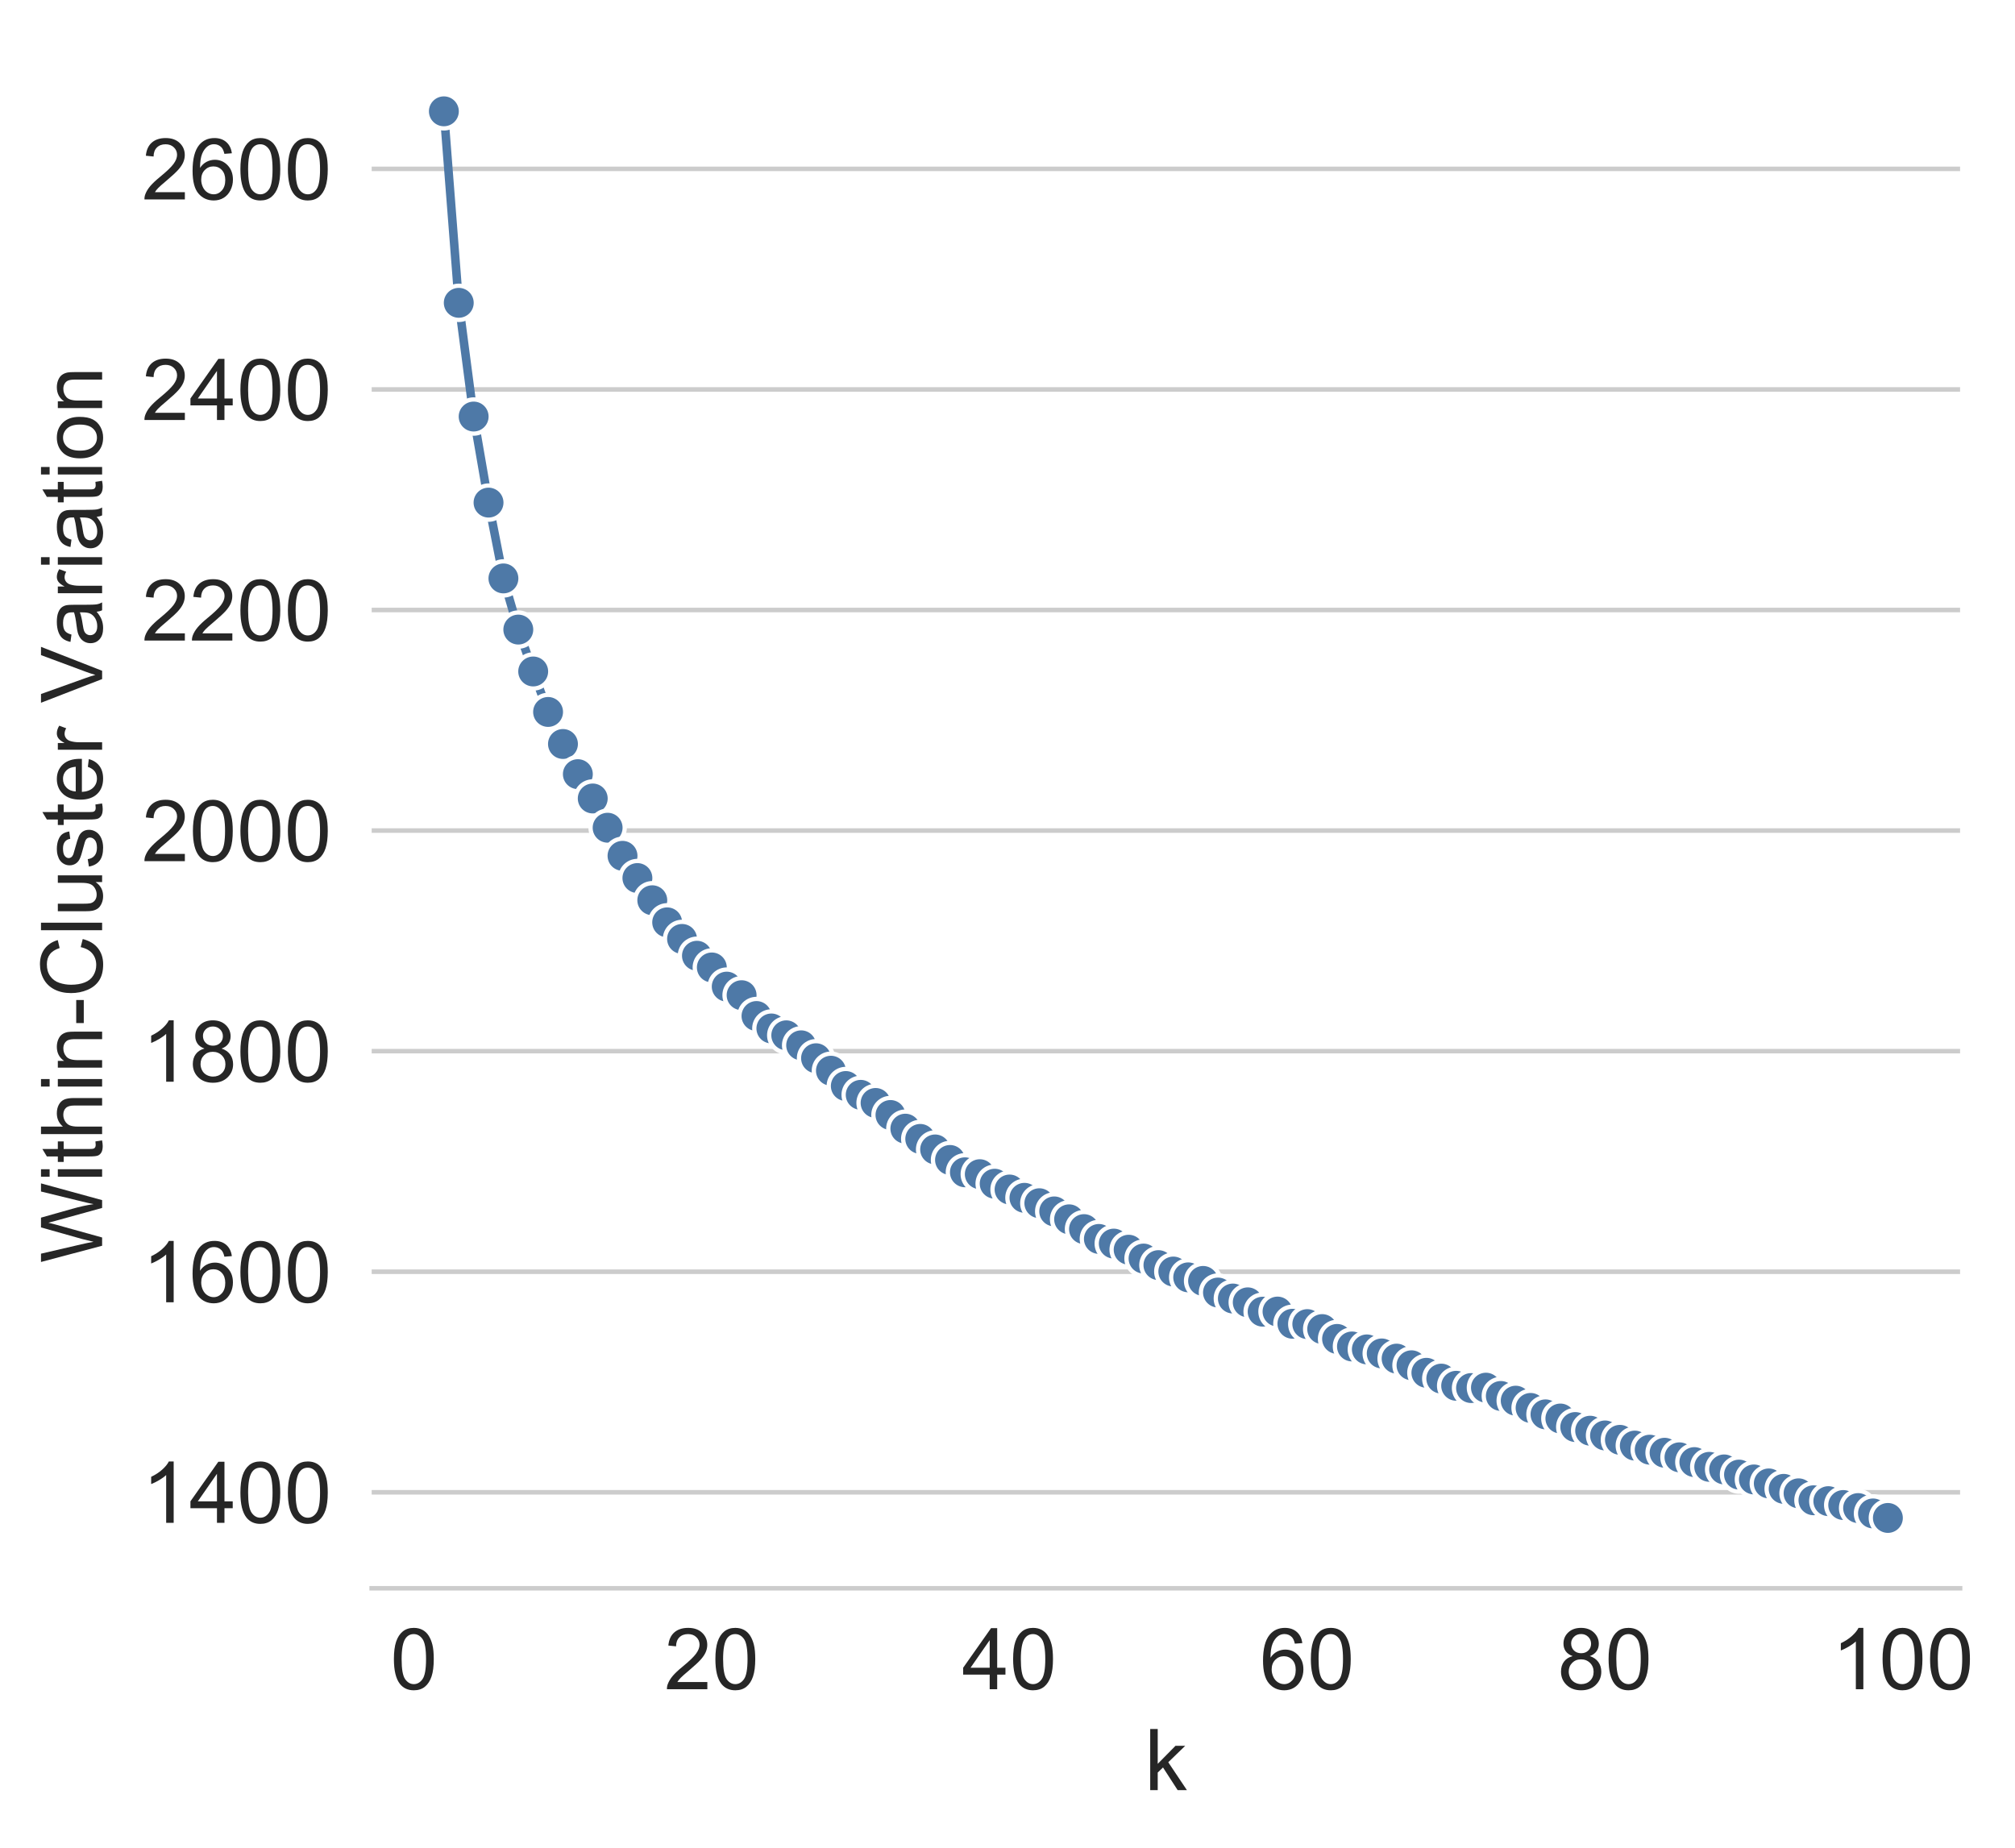 <?xml version="1.0" encoding="utf-8" standalone="no"?>
<!DOCTYPE svg PUBLIC "-//W3C//DTD SVG 1.1//EN"
  "http://www.w3.org/Graphics/SVG/1.1/DTD/svg11.dtd">
<!-- Created with matplotlib (https://matplotlib.org/) -->
<svg height="324.636pt" version="1.1" viewBox="0 0 353.929 324.636" width="353.929pt" xmlns="http://www.w3.org/2000/svg" xmlns:xlink="http://www.w3.org/1999/xlink">
 <defs>
  <style type="text/css">
*{stroke-linecap:butt;stroke-linejoin:round;}
  </style>
 </defs>
 <g id="figure_1">
  <g id="patch_1">
   <path d="M 0 324.636 
L 353.929 324.636 
L 353.929 0 
L 0 0 
z
" style="fill:#ffffff;"/>
  </g>
  <g id="axes_1">
   <g id="patch_2">
    <path d="M 65.284 279 
L 344.284 279 
L 344.284 7.2 
L 65.284 7.2 
z
" style="fill:#ffffff;"/>
   </g>
   <g id="matplotlib.axis_1">
    <g id="xtick_1">
     <g id="text_1">
      <!-- 0 -->
      <defs>
       <path d="M 4.156 35.297 
Q 4.156 48 6.766 55.734 
Q 9.375 63.484 14.516 67.672 
Q 19.672 71.875 27.484 71.875 
Q 33.25 71.875 37.594 69.547 
Q 41.938 67.234 44.766 62.859 
Q 47.609 58.5 49.219 52.219 
Q 50.828 45.953 50.828 35.297 
Q 50.828 22.703 48.234 14.969 
Q 45.656 7.234 40.5 3 
Q 35.359 -1.219 27.484 -1.219 
Q 17.141 -1.219 11.234 6.203 
Q 4.156 15.141 4.156 35.297 
z
M 13.188 35.297 
Q 13.188 17.672 17.312 11.828 
Q 21.438 6 27.484 6 
Q 33.547 6 37.672 11.859 
Q 41.797 17.719 41.797 35.297 
Q 41.797 52.984 37.672 58.781 
Q 33.547 64.594 27.391 64.594 
Q 21.344 64.594 17.719 59.469 
Q 13.188 52.938 13.188 35.297 
z
" id="ArialMT-48"/>
      </defs>
      <g style="fill:#262626;" transform="translate(68.565 296.737)scale(0.15 -0.15)">
       <use xlink:href="#ArialMT-48"/>
      </g>
     </g>
    </g>
    <g id="xtick_2">
     <g id="text_2">
      <!-- 20 -->
      <defs>
       <path d="M 50.344 8.453 
L 50.344 0 
L 3.031 0 
Q 2.938 3.172 4.047 6.109 
Q 5.859 10.938 9.828 15.625 
Q 13.812 20.312 21.344 26.469 
Q 33.016 36.031 37.109 41.625 
Q 41.219 47.219 41.219 52.203 
Q 41.219 57.422 37.469 61 
Q 33.734 64.594 27.734 64.594 
Q 21.391 64.594 17.578 60.781 
Q 13.766 56.984 13.719 50.25 
L 4.688 51.172 
Q 5.609 61.281 11.656 66.578 
Q 17.719 71.875 27.938 71.875 
Q 38.234 71.875 44.234 66.156 
Q 50.25 60.453 50.25 52 
Q 50.25 47.703 48.484 43.547 
Q 46.734 39.406 42.656 34.812 
Q 38.578 30.219 29.109 22.219 
Q 21.188 15.578 18.938 13.203 
Q 16.703 10.844 15.234 8.453 
z
" id="ArialMT-50"/>
      </defs>
      <g style="fill:#262626;" transform="translate(116.691 296.737)scale(0.15 -0.15)">
       <use xlink:href="#ArialMT-50"/>
       <use x="55.615" xlink:href="#ArialMT-48"/>
      </g>
     </g>
    </g>
    <g id="xtick_3">
     <g id="text_3">
      <!-- 40 -->
      <defs>
       <path d="M 32.328 0 
L 32.328 17.141 
L 1.266 17.141 
L 1.266 25.203 
L 33.938 71.578 
L 41.109 71.578 
L 41.109 25.203 
L 50.781 25.203 
L 50.781 17.141 
L 41.109 17.141 
L 41.109 0 
z
M 32.328 25.203 
L 32.328 57.469 
L 9.906 25.203 
z
" id="ArialMT-52"/>
      </defs>
      <g style="fill:#262626;" transform="translate(168.987 296.737)scale(0.15 -0.15)">
       <use xlink:href="#ArialMT-52"/>
       <use x="55.615" xlink:href="#ArialMT-48"/>
      </g>
     </g>
    </g>
    <g id="xtick_4">
     <g id="text_4">
      <!-- 60 -->
      <defs>
       <path d="M 49.75 54.047 
L 41.016 53.375 
Q 39.844 58.547 37.703 60.891 
Q 34.125 64.656 28.906 64.656 
Q 24.703 64.656 21.531 62.312 
Q 17.391 59.281 14.984 53.469 
Q 12.594 47.656 12.5 36.922 
Q 15.672 41.75 20.266 44.094 
Q 24.859 46.438 29.891 46.438 
Q 38.672 46.438 44.844 39.969 
Q 51.031 33.5 51.031 23.25 
Q 51.031 16.5 48.125 10.719 
Q 45.219 4.938 40.141 1.859 
Q 35.062 -1.219 28.609 -1.219 
Q 17.625 -1.219 10.688 6.859 
Q 3.766 14.938 3.766 33.5 
Q 3.766 54.25 11.422 63.672 
Q 18.109 71.875 29.438 71.875 
Q 37.891 71.875 43.281 67.141 
Q 48.688 62.406 49.75 54.047 
z
M 13.875 23.188 
Q 13.875 18.656 15.797 14.5 
Q 17.719 10.359 21.188 8.172 
Q 24.656 6 28.469 6 
Q 34.031 6 38.031 10.484 
Q 42.047 14.984 42.047 22.703 
Q 42.047 30.125 38.078 34.391 
Q 34.125 38.672 28.125 38.672 
Q 22.172 38.672 18.016 34.391 
Q 13.875 30.125 13.875 23.188 
z
" id="ArialMT-54"/>
      </defs>
      <g style="fill:#262626;" transform="translate(221.283 296.737)scale(0.15 -0.15)">
       <use xlink:href="#ArialMT-54"/>
       <use x="55.615" xlink:href="#ArialMT-48"/>
      </g>
     </g>
    </g>
    <g id="xtick_5">
     <g id="text_5">
      <!-- 80 -->
      <defs>
       <path d="M 17.672 38.812 
Q 12.203 40.828 9.562 44.531 
Q 6.938 48.25 6.938 53.422 
Q 6.938 61.234 12.547 66.547 
Q 18.172 71.875 27.484 71.875 
Q 36.859 71.875 42.578 66.422 
Q 48.297 60.984 48.297 53.172 
Q 48.297 48.188 45.672 44.5 
Q 43.062 40.828 37.75 38.812 
Q 44.344 36.672 47.781 31.875 
Q 51.219 27.094 51.219 20.453 
Q 51.219 11.281 44.719 5.031 
Q 38.234 -1.219 27.641 -1.219 
Q 17.047 -1.219 10.547 5.047 
Q 4.047 11.328 4.047 20.703 
Q 4.047 27.688 7.594 32.391 
Q 11.141 37.109 17.672 38.812 
z
M 15.922 53.719 
Q 15.922 48.641 19.188 45.406 
Q 22.469 42.188 27.688 42.188 
Q 32.766 42.188 36.016 45.375 
Q 39.266 48.578 39.266 53.219 
Q 39.266 58.062 35.906 61.359 
Q 32.562 64.656 27.594 64.656 
Q 22.562 64.656 19.234 61.422 
Q 15.922 58.203 15.922 53.719 
z
M 13.094 20.656 
Q 13.094 16.891 14.875 13.375 
Q 16.656 9.859 20.172 7.922 
Q 23.688 6 27.734 6 
Q 34.031 6 38.125 10.047 
Q 42.234 14.109 42.234 20.359 
Q 42.234 26.703 38.016 30.859 
Q 33.797 35.016 27.438 35.016 
Q 21.234 35.016 17.156 30.906 
Q 13.094 26.812 13.094 20.656 
z
" id="ArialMT-56"/>
      </defs>
      <g style="fill:#262626;" transform="translate(273.579 296.737)scale(0.15 -0.15)">
       <use xlink:href="#ArialMT-56"/>
       <use x="55.615" xlink:href="#ArialMT-48"/>
      </g>
     </g>
    </g>
    <g id="xtick_6">
     <g id="text_6">
      <!-- 100 -->
      <defs>
       <path d="M 37.25 0 
L 28.469 0 
L 28.469 56 
Q 25.297 52.984 20.141 49.953 
Q 14.984 46.922 10.891 45.406 
L 10.891 53.906 
Q 18.266 57.375 23.781 62.297 
Q 29.297 67.234 31.594 71.875 
L 37.25 71.875 
z
" id="ArialMT-49"/>
      </defs>
      <g style="fill:#262626;" transform="translate(321.704 296.737)scale(0.15 -0.15)">
       <use xlink:href="#ArialMT-49"/>
       <use x="55.615" xlink:href="#ArialMT-48"/>
       <use x="111.23" xlink:href="#ArialMT-48"/>
      </g>
     </g>
    </g>
    <g id="text_7">
     <!-- k -->
     <defs>
      <path d="M 6.641 0 
L 6.641 71.578 
L 15.438 71.578 
L 15.438 30.766 
L 36.234 51.859 
L 47.609 51.859 
L 27.781 32.625 
L 49.609 0 
L 38.766 0 
L 21.625 26.516 
L 15.438 20.562 
L 15.438 0 
z
" id="ArialMT-107"/>
     </defs>
     <g style="fill:#262626;" transform="translate(201.034 314.455)scale(0.15 -0.15)">
      <use xlink:href="#ArialMT-107"/>
     </g>
    </g>
   </g>
   <g id="matplotlib.axis_2">
    <g id="ytick_1">
     <g id="line2d_1">
      <path clip-path="url(#p3344b797a6)" d="M 65.284 262.137 
L 344.284 262.137 
" style="fill:none;stroke:#cccccc;stroke-linecap:round;stroke-width:0.8;"/>
     </g>
     <g id="text_8">
      <!-- 1400 -->
      <g style="fill:#262626;" transform="translate(24.918 267.506)scale(0.15 -0.15)">
       <use xlink:href="#ArialMT-49"/>
       <use x="55.615" xlink:href="#ArialMT-52"/>
       <use x="111.23" xlink:href="#ArialMT-48"/>
       <use x="166.846" xlink:href="#ArialMT-48"/>
      </g>
     </g>
    </g>
    <g id="ytick_2">
     <g id="line2d_2">
      <path clip-path="url(#p3344b797a6)" d="M 65.284 223.392 
L 344.284 223.392 
" style="fill:none;stroke:#cccccc;stroke-linecap:round;stroke-width:0.8;"/>
     </g>
     <g id="text_9">
      <!-- 1600 -->
      <g style="fill:#262626;" transform="translate(24.918 228.76)scale(0.15 -0.15)">
       <use xlink:href="#ArialMT-49"/>
       <use x="55.615" xlink:href="#ArialMT-54"/>
       <use x="111.23" xlink:href="#ArialMT-48"/>
       <use x="166.846" xlink:href="#ArialMT-48"/>
      </g>
     </g>
    </g>
    <g id="ytick_3">
     <g id="line2d_3">
      <path clip-path="url(#p3344b797a6)" d="M 65.284 184.646 
L 344.284 184.646 
" style="fill:none;stroke:#cccccc;stroke-linecap:round;stroke-width:0.8;"/>
     </g>
     <g id="text_10">
      <!-- 1800 -->
      <g style="fill:#262626;" transform="translate(24.918 190.015)scale(0.15 -0.15)">
       <use xlink:href="#ArialMT-49"/>
       <use x="55.615" xlink:href="#ArialMT-56"/>
       <use x="111.23" xlink:href="#ArialMT-48"/>
       <use x="166.846" xlink:href="#ArialMT-48"/>
      </g>
     </g>
    </g>
    <g id="ytick_4">
     <g id="line2d_4">
      <path clip-path="url(#p3344b797a6)" d="M 65.284 145.901 
L 344.284 145.901 
" style="fill:none;stroke:#cccccc;stroke-linecap:round;stroke-width:0.8;"/>
     </g>
     <g id="text_11">
      <!-- 2000 -->
      <g style="fill:#262626;" transform="translate(24.918 151.269)scale(0.15 -0.15)">
       <use xlink:href="#ArialMT-50"/>
       <use x="55.615" xlink:href="#ArialMT-48"/>
       <use x="111.23" xlink:href="#ArialMT-48"/>
       <use x="166.846" xlink:href="#ArialMT-48"/>
      </g>
     </g>
    </g>
    <g id="ytick_5">
     <g id="line2d_5">
      <path clip-path="url(#p3344b797a6)" d="M 65.284 107.155 
L 344.284 107.155 
" style="fill:none;stroke:#cccccc;stroke-linecap:round;stroke-width:0.8;"/>
     </g>
     <g id="text_12">
      <!-- 2200 -->
      <g style="fill:#262626;" transform="translate(24.918 112.523)scale(0.15 -0.15)">
       <use xlink:href="#ArialMT-50"/>
       <use x="55.615" xlink:href="#ArialMT-50"/>
       <use x="111.23" xlink:href="#ArialMT-48"/>
       <use x="166.846" xlink:href="#ArialMT-48"/>
      </g>
     </g>
    </g>
    <g id="ytick_6">
     <g id="line2d_6">
      <path clip-path="url(#p3344b797a6)" d="M 65.284 68.409 
L 344.284 68.409 
" style="fill:none;stroke:#cccccc;stroke-linecap:round;stroke-width:0.8;"/>
     </g>
     <g id="text_13">
      <!-- 2400 -->
      <g style="fill:#262626;" transform="translate(24.918 73.778)scale(0.15 -0.15)">
       <use xlink:href="#ArialMT-50"/>
       <use x="55.615" xlink:href="#ArialMT-52"/>
       <use x="111.23" xlink:href="#ArialMT-48"/>
       <use x="166.846" xlink:href="#ArialMT-48"/>
      </g>
     </g>
    </g>
    <g id="ytick_7">
     <g id="line2d_7">
      <path clip-path="url(#p3344b797a6)" d="M 65.284 29.664 
L 344.284 29.664 
" style="fill:none;stroke:#cccccc;stroke-linecap:round;stroke-width:0.8;"/>
     </g>
     <g id="text_14">
      <!-- 2600 -->
      <g style="fill:#262626;" transform="translate(24.918 35.032)scale(0.15 -0.15)">
       <use xlink:href="#ArialMT-50"/>
       <use x="55.615" xlink:href="#ArialMT-54"/>
       <use x="111.23" xlink:href="#ArialMT-48"/>
       <use x="166.846" xlink:href="#ArialMT-48"/>
      </g>
     </g>
    </g>
    <g id="text_15">
     <!-- Within-Cluster Variation -->
     <defs>
      <path d="M 20.219 0 
L 1.219 71.578 
L 10.938 71.578 
L 21.828 24.656 
Q 23.578 17.281 24.859 10.016 
Q 27.594 21.484 28.078 23.25 
L 41.703 71.578 
L 53.125 71.578 
L 63.375 35.359 
Q 67.234 21.875 68.953 10.016 
Q 70.312 16.797 72.516 25.594 
L 83.734 71.578 
L 93.266 71.578 
L 73.641 0 
L 64.5 0 
L 49.422 54.547 
Q 47.516 61.375 47.172 62.938 
Q 46.047 58.016 45.062 54.547 
L 29.891 0 
z
" id="ArialMT-87"/>
      <path d="M 6.641 61.469 
L 6.641 71.578 
L 15.438 71.578 
L 15.438 61.469 
z
M 6.641 0 
L 6.641 51.859 
L 15.438 51.859 
L 15.438 0 
z
" id="ArialMT-105"/>
      <path d="M 25.781 7.859 
L 27.047 0.094 
Q 23.344 -0.688 20.406 -0.688 
Q 15.625 -0.688 12.984 0.828 
Q 10.359 2.344 9.281 4.812 
Q 8.203 7.281 8.203 15.188 
L 8.203 45.016 
L 1.766 45.016 
L 1.766 51.859 
L 8.203 51.859 
L 8.203 64.703 
L 16.938 69.969 
L 16.938 51.859 
L 25.781 51.859 
L 25.781 45.016 
L 16.938 45.016 
L 16.938 14.703 
Q 16.938 10.938 17.406 9.859 
Q 17.875 8.797 18.922 8.156 
Q 19.969 7.516 21.922 7.516 
Q 23.391 7.516 25.781 7.859 
z
" id="ArialMT-116"/>
      <path d="M 6.594 0 
L 6.594 71.578 
L 15.375 71.578 
L 15.375 45.906 
Q 21.531 53.031 30.906 53.031 
Q 36.672 53.031 40.922 50.75 
Q 45.172 48.484 47 44.484 
Q 48.828 40.484 48.828 32.859 
L 48.828 0 
L 40.047 0 
L 40.047 32.859 
Q 40.047 39.453 37.188 42.453 
Q 34.328 45.453 29.109 45.453 
Q 25.203 45.453 21.75 43.422 
Q 18.312 41.406 16.844 37.938 
Q 15.375 34.469 15.375 28.375 
L 15.375 0 
z
" id="ArialMT-104"/>
      <path d="M 6.594 0 
L 6.594 51.859 
L 14.5 51.859 
L 14.5 44.484 
Q 20.219 53.031 31 53.031 
Q 35.688 53.031 39.625 51.344 
Q 43.562 49.656 45.516 46.922 
Q 47.469 44.188 48.25 40.438 
Q 48.734 37.984 48.734 31.891 
L 48.734 0 
L 39.938 0 
L 39.938 31.547 
Q 39.938 36.922 38.906 39.578 
Q 37.891 42.234 35.281 43.812 
Q 32.672 45.406 29.156 45.406 
Q 23.531 45.406 19.453 41.844 
Q 15.375 38.281 15.375 28.328 
L 15.375 0 
z
" id="ArialMT-110"/>
      <path d="M 3.172 21.484 
L 3.172 30.328 
L 30.172 30.328 
L 30.172 21.484 
z
" id="ArialMT-45"/>
      <path d="M 58.797 25.094 
L 68.266 22.703 
Q 65.281 11.031 57.547 4.906 
Q 49.812 -1.219 38.625 -1.219 
Q 27.047 -1.219 19.797 3.484 
Q 12.547 8.203 8.766 17.141 
Q 4.984 26.078 4.984 36.328 
Q 4.984 47.516 9.25 55.828 
Q 13.531 64.156 21.406 68.469 
Q 29.297 72.797 38.766 72.797 
Q 49.516 72.797 56.828 67.328 
Q 64.156 61.859 67.047 51.953 
L 57.719 49.75 
Q 55.219 57.562 50.484 61.125 
Q 45.75 64.703 38.578 64.703 
Q 30.328 64.703 24.781 60.734 
Q 19.234 56.781 16.984 50.109 
Q 14.75 43.453 14.75 36.375 
Q 14.75 27.25 17.406 20.438 
Q 20.062 13.625 25.672 10.25 
Q 31.297 6.891 37.844 6.891 
Q 45.797 6.891 51.312 11.469 
Q 56.844 16.062 58.797 25.094 
z
" id="ArialMT-67"/>
      <path d="M 6.391 0 
L 6.391 71.578 
L 15.188 71.578 
L 15.188 0 
z
" id="ArialMT-108"/>
      <path d="M 40.578 0 
L 40.578 7.625 
Q 34.516 -1.172 24.125 -1.172 
Q 19.531 -1.172 15.547 0.578 
Q 11.578 2.344 9.641 5 
Q 7.719 7.672 6.938 11.531 
Q 6.391 14.109 6.391 19.734 
L 6.391 51.859 
L 15.188 51.859 
L 15.188 23.094 
Q 15.188 16.219 15.719 13.812 
Q 16.547 10.359 19.234 8.375 
Q 21.922 6.391 25.875 6.391 
Q 29.828 6.391 33.297 8.422 
Q 36.766 10.453 38.203 13.938 
Q 39.656 17.438 39.656 24.078 
L 39.656 51.859 
L 48.438 51.859 
L 48.438 0 
z
" id="ArialMT-117"/>
      <path d="M 3.078 15.484 
L 11.766 16.844 
Q 12.5 11.625 15.844 8.844 
Q 19.188 6.062 25.203 6.062 
Q 31.25 6.062 34.172 8.516 
Q 37.109 10.984 37.109 14.312 
Q 37.109 17.281 34.516 19 
Q 32.719 20.172 25.531 21.969 
Q 15.875 24.422 12.141 26.203 
Q 8.406 27.984 6.469 31.125 
Q 4.547 34.281 4.547 38.094 
Q 4.547 41.547 6.125 44.5 
Q 7.719 47.469 10.453 49.422 
Q 12.5 50.922 16.031 51.969 
Q 19.578 53.031 23.641 53.031 
Q 29.734 53.031 34.344 51.266 
Q 38.969 49.516 41.156 46.5 
Q 43.359 43.5 44.188 38.484 
L 35.594 37.312 
Q 35.016 41.312 32.203 43.547 
Q 29.391 45.797 24.266 45.797 
Q 18.219 45.797 15.625 43.797 
Q 13.031 41.797 13.031 39.109 
Q 13.031 37.406 14.109 36.031 
Q 15.188 34.625 17.484 33.688 
Q 18.797 33.203 25.25 31.453 
Q 34.578 28.953 38.25 27.359 
Q 41.938 25.781 44.031 22.75 
Q 46.141 19.734 46.141 15.234 
Q 46.141 10.844 43.578 6.953 
Q 41.016 3.078 36.172 0.953 
Q 31.344 -1.172 25.25 -1.172 
Q 15.141 -1.172 9.844 3.031 
Q 4.547 7.234 3.078 15.484 
z
" id="ArialMT-115"/>
      <path d="M 42.094 16.703 
L 51.172 15.578 
Q 49.031 7.625 43.219 3.219 
Q 37.406 -1.172 28.375 -1.172 
Q 17 -1.172 10.328 5.828 
Q 3.656 12.844 3.656 25.484 
Q 3.656 38.578 10.391 45.797 
Q 17.141 53.031 27.875 53.031 
Q 38.281 53.031 44.875 45.953 
Q 51.469 38.875 51.469 26.031 
Q 51.469 25.25 51.422 23.688 
L 12.75 23.688 
Q 13.234 15.141 17.578 10.594 
Q 21.922 6.062 28.422 6.062 
Q 33.25 6.062 36.672 8.594 
Q 40.094 11.141 42.094 16.703 
z
M 13.234 30.906 
L 42.188 30.906 
Q 41.609 37.453 38.875 40.719 
Q 34.672 45.797 27.984 45.797 
Q 21.922 45.797 17.797 41.75 
Q 13.672 37.703 13.234 30.906 
z
" id="ArialMT-101"/>
      <path d="M 6.5 0 
L 6.5 51.859 
L 14.406 51.859 
L 14.406 44 
Q 17.438 49.516 20 51.266 
Q 22.562 53.031 25.641 53.031 
Q 30.078 53.031 34.672 50.203 
L 31.641 42.047 
Q 28.422 43.953 25.203 43.953 
Q 22.312 43.953 20.016 42.219 
Q 17.719 40.484 16.75 37.406 
Q 15.281 32.719 15.281 27.156 
L 15.281 0 
z
" id="ArialMT-114"/>
      <path id="ArialMT-32"/>
      <path d="M 28.172 0 
L 0.438 71.578 
L 10.688 71.578 
L 29.297 19.578 
Q 31.547 13.328 33.062 7.859 
Q 34.719 13.719 36.922 19.578 
L 56.25 71.578 
L 65.922 71.578 
L 37.891 0 
z
" id="ArialMT-86"/>
      <path d="M 40.438 6.391 
Q 35.547 2.25 31.031 0.531 
Q 26.516 -1.172 21.344 -1.172 
Q 12.797 -1.172 8.203 3 
Q 3.609 7.172 3.609 13.672 
Q 3.609 17.484 5.344 20.625 
Q 7.078 23.781 9.891 25.688 
Q 12.703 27.594 16.219 28.562 
Q 18.797 29.25 24.031 29.891 
Q 34.672 31.156 39.703 32.906 
Q 39.75 34.719 39.75 35.203 
Q 39.75 40.578 37.25 42.781 
Q 33.891 45.75 27.25 45.75 
Q 21.047 45.75 18.094 43.578 
Q 15.141 41.406 13.719 35.891 
L 5.125 37.062 
Q 6.297 42.578 8.984 45.969 
Q 11.672 49.359 16.75 51.188 
Q 21.828 53.031 28.516 53.031 
Q 35.156 53.031 39.297 51.469 
Q 43.453 49.906 45.406 47.531 
Q 47.359 45.172 48.141 41.547 
Q 48.578 39.312 48.578 33.453 
L 48.578 21.734 
Q 48.578 9.469 49.141 6.219 
Q 49.703 2.984 51.375 0 
L 42.188 0 
Q 40.828 2.734 40.438 6.391 
z
M 39.703 26.031 
Q 34.906 24.078 25.344 22.703 
Q 19.922 21.922 17.672 20.938 
Q 15.438 19.969 14.203 18.094 
Q 12.984 16.219 12.984 13.922 
Q 12.984 10.406 15.641 8.062 
Q 18.312 5.719 23.438 5.719 
Q 28.516 5.719 32.469 7.938 
Q 36.422 10.156 38.281 14.016 
Q 39.703 17 39.703 22.797 
z
" id="ArialMT-97"/>
      <path d="M 3.328 25.922 
Q 3.328 40.328 11.328 47.266 
Q 18.016 53.031 27.641 53.031 
Q 38.328 53.031 45.109 46.016 
Q 51.906 39.016 51.906 26.656 
Q 51.906 16.656 48.906 10.906 
Q 45.906 5.172 40.156 2 
Q 34.422 -1.172 27.641 -1.172 
Q 16.75 -1.172 10.031 5.812 
Q 3.328 12.797 3.328 25.922 
z
M 12.359 25.922 
Q 12.359 15.969 16.703 11.016 
Q 21.047 6.062 27.641 6.062 
Q 34.188 6.062 38.531 11.031 
Q 42.875 16.016 42.875 26.219 
Q 42.875 35.844 38.5 40.797 
Q 34.125 45.75 27.641 45.75 
Q 21.047 45.75 16.703 40.812 
Q 12.359 35.891 12.359 25.922 
z
" id="ArialMT-111"/>
     </defs>
     <g style="fill:#262626;" transform="translate(17.937 221.864)rotate(-90)scale(0.15 -0.15)">
      <use xlink:href="#ArialMT-87"/>
      <use x="94.385" xlink:href="#ArialMT-105"/>
      <use x="116.602" xlink:href="#ArialMT-116"/>
      <use x="144.385" xlink:href="#ArialMT-104"/>
      <use x="200" xlink:href="#ArialMT-105"/>
      <use x="222.217" xlink:href="#ArialMT-110"/>
      <use x="277.832" xlink:href="#ArialMT-45"/>
      <use x="311.133" xlink:href="#ArialMT-67"/>
      <use x="383.35" xlink:href="#ArialMT-108"/>
      <use x="405.566" xlink:href="#ArialMT-117"/>
      <use x="461.182" xlink:href="#ArialMT-115"/>
      <use x="511.182" xlink:href="#ArialMT-116"/>
      <use x="538.965" xlink:href="#ArialMT-101"/>
      <use x="594.58" xlink:href="#ArialMT-114"/>
      <use x="627.881" xlink:href="#ArialMT-32"/>
      <use x="655.664" xlink:href="#ArialMT-86"/>
      <use x="722.254" xlink:href="#ArialMT-97"/>
      <use x="777.869" xlink:href="#ArialMT-114"/>
      <use x="811.17" xlink:href="#ArialMT-105"/>
      <use x="833.387" xlink:href="#ArialMT-97"/>
      <use x="889.002" xlink:href="#ArialMT-116"/>
      <use x="916.785" xlink:href="#ArialMT-105"/>
      <use x="939.002" xlink:href="#ArialMT-111"/>
      <use x="994.617" xlink:href="#ArialMT-110"/>
     </g>
    </g>
   </g>
   <g id="line2d_8">
    <path clip-path="url(#p3344b797a6)" d="M 77.965 19.555 
L 80.58 53.195 
L 83.195 73.171 
L 85.81 88.288 
L 88.425 101.607 
L 91.039 110.594 
L 93.654 117.952 
L 96.269 125.063 
L 98.884 130.691 
L 101.499 135.988 
L 104.113 140.263 
L 106.728 145.4 
L 109.343 150.335 
L 111.958 154.239 
L 114.573 158.139 
L 117.188 162.022 
L 119.802 164.934 
L 122.417 167.889 
L 125.032 169.945 
L 127.647 173.312 
L 130.262 174.818 
L 132.876 178.476 
L 135.491 180.663 
L 138.106 181.864 
L 140.721 183.622 
L 143.336 185.891 
L 145.95 188.085 
L 148.565 190.771 
L 151.18 192.321 
L 153.795 193.747 
L 156.41 195.862 
L 159.024 198.264 
L 161.639 200.063 
L 164.254 201.913 
L 166.869 203.762 
L 169.484 205.928 
L 172.098 206.26 
L 174.713 207.933 
L 177.328 208.952 
L 179.943 210.411 
L 182.558 211.362 
L 185.173 212.798 
L 187.787 214.188 
L 190.402 215.908 
L 193.017 217.635 
L 195.632 218.452 
L 198.247 219.527 
L 200.861 221.079 
L 203.476 222.233 
L 206.091 223.359 
L 208.706 224.384 
L 211.321 225.009 
L 213.935 227.05 
L 216.55 228.101 
L 219.165 228.772 
L 221.78 230.412 
L 224.395 230.392 
L 227.009 232.536 
L 229.624 232.594 
L 232.239 233.469 
L 234.854 235.199 
L 237.469 236.522 
L 240.083 237.038 
L 242.698 237.748 
L 245.313 238.659 
L 247.928 239.826 
L 250.543 241.149 
L 253.158 242.171 
L 255.772 243.43 
L 258.387 243.829 
L 261.002 243.76 
L 263.617 245.218 
L 266.232 246.046 
L 268.846 247.317 
L 271.461 248.45 
L 274.076 249.18 
L 276.691 250.674 
L 279.306 251.321 
L 281.92 252.153 
L 284.535 252.924 
L 287.15 253.934 
L 289.765 254.654 
L 292.38 255.192 
L 294.994 255.994 
L 297.609 256.834 
L 300.224 257.669 
L 302.839 258.12 
L 305.454 259.031 
L 308.069 259.882 
L 310.683 260.581 
L 313.298 261.534 
L 315.913 262.32 
L 318.528 263.541 
L 321.143 263.694 
L 323.757 264.374 
L 326.372 264.912 
L 328.987 265.853 
L 331.602 266.645 
" style="fill:none;stroke:#4e79a7;stroke-linecap:round;stroke-width:1.5;"/>
    <defs>
     <path d="M 0 3 
C 0.796 3 1.559 2.684 2.121 2.121 
C 2.684 1.559 3 0.796 3 0 
C 3 -0.796 2.684 -1.559 2.121 -2.121 
C 1.559 -2.684 0.796 -3 0 -3 
C -0.796 -3 -1.559 -2.684 -2.121 -2.121 
C -2.684 -1.559 -3 -0.796 -3 0 
C -3 0.796 -2.684 1.559 -2.121 2.121 
C -1.559 2.684 -0.796 3 0 3 
z
" id="m8232ad4412" style="stroke:#ffffff;stroke-width:0.75;"/>
    </defs>
    <g clip-path="url(#p3344b797a6)">
     <use style="fill:#4e79a7;stroke:#ffffff;stroke-width:0.75;" x="77.965" xlink:href="#m8232ad4412" y="19.555"/>
     <use style="fill:#4e79a7;stroke:#ffffff;stroke-width:0.75;" x="80.58" xlink:href="#m8232ad4412" y="53.195"/>
     <use style="fill:#4e79a7;stroke:#ffffff;stroke-width:0.75;" x="83.195" xlink:href="#m8232ad4412" y="73.171"/>
     <use style="fill:#4e79a7;stroke:#ffffff;stroke-width:0.75;" x="85.81" xlink:href="#m8232ad4412" y="88.288"/>
     <use style="fill:#4e79a7;stroke:#ffffff;stroke-width:0.75;" x="88.425" xlink:href="#m8232ad4412" y="101.607"/>
     <use style="fill:#4e79a7;stroke:#ffffff;stroke-width:0.75;" x="91.039" xlink:href="#m8232ad4412" y="110.594"/>
     <use style="fill:#4e79a7;stroke:#ffffff;stroke-width:0.75;" x="93.654" xlink:href="#m8232ad4412" y="117.952"/>
     <use style="fill:#4e79a7;stroke:#ffffff;stroke-width:0.75;" x="96.269" xlink:href="#m8232ad4412" y="125.063"/>
     <use style="fill:#4e79a7;stroke:#ffffff;stroke-width:0.75;" x="98.884" xlink:href="#m8232ad4412" y="130.691"/>
     <use style="fill:#4e79a7;stroke:#ffffff;stroke-width:0.75;" x="101.499" xlink:href="#m8232ad4412" y="135.988"/>
     <use style="fill:#4e79a7;stroke:#ffffff;stroke-width:0.75;" x="104.113" xlink:href="#m8232ad4412" y="140.263"/>
     <use style="fill:#4e79a7;stroke:#ffffff;stroke-width:0.75;" x="106.728" xlink:href="#m8232ad4412" y="145.4"/>
     <use style="fill:#4e79a7;stroke:#ffffff;stroke-width:0.75;" x="109.343" xlink:href="#m8232ad4412" y="150.335"/>
     <use style="fill:#4e79a7;stroke:#ffffff;stroke-width:0.75;" x="111.958" xlink:href="#m8232ad4412" y="154.239"/>
     <use style="fill:#4e79a7;stroke:#ffffff;stroke-width:0.75;" x="114.573" xlink:href="#m8232ad4412" y="158.139"/>
     <use style="fill:#4e79a7;stroke:#ffffff;stroke-width:0.75;" x="117.188" xlink:href="#m8232ad4412" y="162.022"/>
     <use style="fill:#4e79a7;stroke:#ffffff;stroke-width:0.75;" x="119.802" xlink:href="#m8232ad4412" y="164.934"/>
     <use style="fill:#4e79a7;stroke:#ffffff;stroke-width:0.75;" x="122.417" xlink:href="#m8232ad4412" y="167.889"/>
     <use style="fill:#4e79a7;stroke:#ffffff;stroke-width:0.75;" x="125.032" xlink:href="#m8232ad4412" y="169.945"/>
     <use style="fill:#4e79a7;stroke:#ffffff;stroke-width:0.75;" x="127.647" xlink:href="#m8232ad4412" y="173.312"/>
     <use style="fill:#4e79a7;stroke:#ffffff;stroke-width:0.75;" x="130.262" xlink:href="#m8232ad4412" y="174.818"/>
     <use style="fill:#4e79a7;stroke:#ffffff;stroke-width:0.75;" x="132.876" xlink:href="#m8232ad4412" y="178.476"/>
     <use style="fill:#4e79a7;stroke:#ffffff;stroke-width:0.75;" x="135.491" xlink:href="#m8232ad4412" y="180.663"/>
     <use style="fill:#4e79a7;stroke:#ffffff;stroke-width:0.75;" x="138.106" xlink:href="#m8232ad4412" y="181.864"/>
     <use style="fill:#4e79a7;stroke:#ffffff;stroke-width:0.75;" x="140.721" xlink:href="#m8232ad4412" y="183.622"/>
     <use style="fill:#4e79a7;stroke:#ffffff;stroke-width:0.75;" x="143.336" xlink:href="#m8232ad4412" y="185.891"/>
     <use style="fill:#4e79a7;stroke:#ffffff;stroke-width:0.75;" x="145.95" xlink:href="#m8232ad4412" y="188.085"/>
     <use style="fill:#4e79a7;stroke:#ffffff;stroke-width:0.75;" x="148.565" xlink:href="#m8232ad4412" y="190.771"/>
     <use style="fill:#4e79a7;stroke:#ffffff;stroke-width:0.75;" x="151.18" xlink:href="#m8232ad4412" y="192.321"/>
     <use style="fill:#4e79a7;stroke:#ffffff;stroke-width:0.75;" x="153.795" xlink:href="#m8232ad4412" y="193.747"/>
     <use style="fill:#4e79a7;stroke:#ffffff;stroke-width:0.75;" x="156.41" xlink:href="#m8232ad4412" y="195.862"/>
     <use style="fill:#4e79a7;stroke:#ffffff;stroke-width:0.75;" x="159.024" xlink:href="#m8232ad4412" y="198.264"/>
     <use style="fill:#4e79a7;stroke:#ffffff;stroke-width:0.75;" x="161.639" xlink:href="#m8232ad4412" y="200.063"/>
     <use style="fill:#4e79a7;stroke:#ffffff;stroke-width:0.75;" x="164.254" xlink:href="#m8232ad4412" y="201.913"/>
     <use style="fill:#4e79a7;stroke:#ffffff;stroke-width:0.75;" x="166.869" xlink:href="#m8232ad4412" y="203.762"/>
     <use style="fill:#4e79a7;stroke:#ffffff;stroke-width:0.75;" x="169.484" xlink:href="#m8232ad4412" y="205.928"/>
     <use style="fill:#4e79a7;stroke:#ffffff;stroke-width:0.75;" x="172.098" xlink:href="#m8232ad4412" y="206.26"/>
     <use style="fill:#4e79a7;stroke:#ffffff;stroke-width:0.75;" x="174.713" xlink:href="#m8232ad4412" y="207.933"/>
     <use style="fill:#4e79a7;stroke:#ffffff;stroke-width:0.75;" x="177.328" xlink:href="#m8232ad4412" y="208.952"/>
     <use style="fill:#4e79a7;stroke:#ffffff;stroke-width:0.75;" x="179.943" xlink:href="#m8232ad4412" y="210.411"/>
     <use style="fill:#4e79a7;stroke:#ffffff;stroke-width:0.75;" x="182.558" xlink:href="#m8232ad4412" y="211.362"/>
     <use style="fill:#4e79a7;stroke:#ffffff;stroke-width:0.75;" x="185.173" xlink:href="#m8232ad4412" y="212.798"/>
     <use style="fill:#4e79a7;stroke:#ffffff;stroke-width:0.75;" x="187.787" xlink:href="#m8232ad4412" y="214.188"/>
     <use style="fill:#4e79a7;stroke:#ffffff;stroke-width:0.75;" x="190.402" xlink:href="#m8232ad4412" y="215.908"/>
     <use style="fill:#4e79a7;stroke:#ffffff;stroke-width:0.75;" x="193.017" xlink:href="#m8232ad4412" y="217.635"/>
     <use style="fill:#4e79a7;stroke:#ffffff;stroke-width:0.75;" x="195.632" xlink:href="#m8232ad4412" y="218.452"/>
     <use style="fill:#4e79a7;stroke:#ffffff;stroke-width:0.75;" x="198.247" xlink:href="#m8232ad4412" y="219.527"/>
     <use style="fill:#4e79a7;stroke:#ffffff;stroke-width:0.75;" x="200.861" xlink:href="#m8232ad4412" y="221.079"/>
     <use style="fill:#4e79a7;stroke:#ffffff;stroke-width:0.75;" x="203.476" xlink:href="#m8232ad4412" y="222.233"/>
     <use style="fill:#4e79a7;stroke:#ffffff;stroke-width:0.75;" x="206.091" xlink:href="#m8232ad4412" y="223.359"/>
     <use style="fill:#4e79a7;stroke:#ffffff;stroke-width:0.75;" x="208.706" xlink:href="#m8232ad4412" y="224.384"/>
     <use style="fill:#4e79a7;stroke:#ffffff;stroke-width:0.75;" x="211.321" xlink:href="#m8232ad4412" y="225.009"/>
     <use style="fill:#4e79a7;stroke:#ffffff;stroke-width:0.75;" x="213.935" xlink:href="#m8232ad4412" y="227.05"/>
     <use style="fill:#4e79a7;stroke:#ffffff;stroke-width:0.75;" x="216.55" xlink:href="#m8232ad4412" y="228.101"/>
     <use style="fill:#4e79a7;stroke:#ffffff;stroke-width:0.75;" x="219.165" xlink:href="#m8232ad4412" y="228.772"/>
     <use style="fill:#4e79a7;stroke:#ffffff;stroke-width:0.75;" x="221.78" xlink:href="#m8232ad4412" y="230.412"/>
     <use style="fill:#4e79a7;stroke:#ffffff;stroke-width:0.75;" x="224.395" xlink:href="#m8232ad4412" y="230.392"/>
     <use style="fill:#4e79a7;stroke:#ffffff;stroke-width:0.75;" x="227.009" xlink:href="#m8232ad4412" y="232.536"/>
     <use style="fill:#4e79a7;stroke:#ffffff;stroke-width:0.75;" x="229.624" xlink:href="#m8232ad4412" y="232.594"/>
     <use style="fill:#4e79a7;stroke:#ffffff;stroke-width:0.75;" x="232.239" xlink:href="#m8232ad4412" y="233.469"/>
     <use style="fill:#4e79a7;stroke:#ffffff;stroke-width:0.75;" x="234.854" xlink:href="#m8232ad4412" y="235.199"/>
     <use style="fill:#4e79a7;stroke:#ffffff;stroke-width:0.75;" x="237.469" xlink:href="#m8232ad4412" y="236.522"/>
     <use style="fill:#4e79a7;stroke:#ffffff;stroke-width:0.75;" x="240.083" xlink:href="#m8232ad4412" y="237.038"/>
     <use style="fill:#4e79a7;stroke:#ffffff;stroke-width:0.75;" x="242.698" xlink:href="#m8232ad4412" y="237.748"/>
     <use style="fill:#4e79a7;stroke:#ffffff;stroke-width:0.75;" x="245.313" xlink:href="#m8232ad4412" y="238.659"/>
     <use style="fill:#4e79a7;stroke:#ffffff;stroke-width:0.75;" x="247.928" xlink:href="#m8232ad4412" y="239.826"/>
     <use style="fill:#4e79a7;stroke:#ffffff;stroke-width:0.75;" x="250.543" xlink:href="#m8232ad4412" y="241.149"/>
     <use style="fill:#4e79a7;stroke:#ffffff;stroke-width:0.75;" x="253.158" xlink:href="#m8232ad4412" y="242.171"/>
     <use style="fill:#4e79a7;stroke:#ffffff;stroke-width:0.75;" x="255.772" xlink:href="#m8232ad4412" y="243.43"/>
     <use style="fill:#4e79a7;stroke:#ffffff;stroke-width:0.75;" x="258.387" xlink:href="#m8232ad4412" y="243.829"/>
     <use style="fill:#4e79a7;stroke:#ffffff;stroke-width:0.75;" x="261.002" xlink:href="#m8232ad4412" y="243.76"/>
     <use style="fill:#4e79a7;stroke:#ffffff;stroke-width:0.75;" x="263.617" xlink:href="#m8232ad4412" y="245.218"/>
     <use style="fill:#4e79a7;stroke:#ffffff;stroke-width:0.75;" x="266.232" xlink:href="#m8232ad4412" y="246.046"/>
     <use style="fill:#4e79a7;stroke:#ffffff;stroke-width:0.75;" x="268.846" xlink:href="#m8232ad4412" y="247.317"/>
     <use style="fill:#4e79a7;stroke:#ffffff;stroke-width:0.75;" x="271.461" xlink:href="#m8232ad4412" y="248.45"/>
     <use style="fill:#4e79a7;stroke:#ffffff;stroke-width:0.75;" x="274.076" xlink:href="#m8232ad4412" y="249.18"/>
     <use style="fill:#4e79a7;stroke:#ffffff;stroke-width:0.75;" x="276.691" xlink:href="#m8232ad4412" y="250.674"/>
     <use style="fill:#4e79a7;stroke:#ffffff;stroke-width:0.75;" x="279.306" xlink:href="#m8232ad4412" y="251.321"/>
     <use style="fill:#4e79a7;stroke:#ffffff;stroke-width:0.75;" x="281.92" xlink:href="#m8232ad4412" y="252.153"/>
     <use style="fill:#4e79a7;stroke:#ffffff;stroke-width:0.75;" x="284.535" xlink:href="#m8232ad4412" y="252.924"/>
     <use style="fill:#4e79a7;stroke:#ffffff;stroke-width:0.75;" x="287.15" xlink:href="#m8232ad4412" y="253.934"/>
     <use style="fill:#4e79a7;stroke:#ffffff;stroke-width:0.75;" x="289.765" xlink:href="#m8232ad4412" y="254.654"/>
     <use style="fill:#4e79a7;stroke:#ffffff;stroke-width:0.75;" x="292.38" xlink:href="#m8232ad4412" y="255.192"/>
     <use style="fill:#4e79a7;stroke:#ffffff;stroke-width:0.75;" x="294.994" xlink:href="#m8232ad4412" y="255.994"/>
     <use style="fill:#4e79a7;stroke:#ffffff;stroke-width:0.75;" x="297.609" xlink:href="#m8232ad4412" y="256.834"/>
     <use style="fill:#4e79a7;stroke:#ffffff;stroke-width:0.75;" x="300.224" xlink:href="#m8232ad4412" y="257.669"/>
     <use style="fill:#4e79a7;stroke:#ffffff;stroke-width:0.75;" x="302.839" xlink:href="#m8232ad4412" y="258.12"/>
     <use style="fill:#4e79a7;stroke:#ffffff;stroke-width:0.75;" x="305.454" xlink:href="#m8232ad4412" y="259.031"/>
     <use style="fill:#4e79a7;stroke:#ffffff;stroke-width:0.75;" x="308.069" xlink:href="#m8232ad4412" y="259.882"/>
     <use style="fill:#4e79a7;stroke:#ffffff;stroke-width:0.75;" x="310.683" xlink:href="#m8232ad4412" y="260.581"/>
     <use style="fill:#4e79a7;stroke:#ffffff;stroke-width:0.75;" x="313.298" xlink:href="#m8232ad4412" y="261.534"/>
     <use style="fill:#4e79a7;stroke:#ffffff;stroke-width:0.75;" x="315.913" xlink:href="#m8232ad4412" y="262.32"/>
     <use style="fill:#4e79a7;stroke:#ffffff;stroke-width:0.75;" x="318.528" xlink:href="#m8232ad4412" y="263.541"/>
     <use style="fill:#4e79a7;stroke:#ffffff;stroke-width:0.75;" x="321.143" xlink:href="#m8232ad4412" y="263.694"/>
     <use style="fill:#4e79a7;stroke:#ffffff;stroke-width:0.75;" x="323.757" xlink:href="#m8232ad4412" y="264.374"/>
     <use style="fill:#4e79a7;stroke:#ffffff;stroke-width:0.75;" x="326.372" xlink:href="#m8232ad4412" y="264.912"/>
     <use style="fill:#4e79a7;stroke:#ffffff;stroke-width:0.75;" x="328.987" xlink:href="#m8232ad4412" y="265.853"/>
     <use style="fill:#4e79a7;stroke:#ffffff;stroke-width:0.75;" x="331.602" xlink:href="#m8232ad4412" y="266.645"/>
    </g>
   </g>
   <g id="patch_3">
    <path d="M 65.284 279 
L 344.284 279 
" style="fill:none;stroke:#cccccc;stroke-linecap:square;stroke-linejoin:miter;stroke-width:0.8;"/>
   </g>
  </g>
 </g>
 <defs>
  <clipPath id="p3344b797a6">
   <rect height="271.8" width="279" x="65.284" y="7.2"/>
  </clipPath>
 </defs>
</svg>

